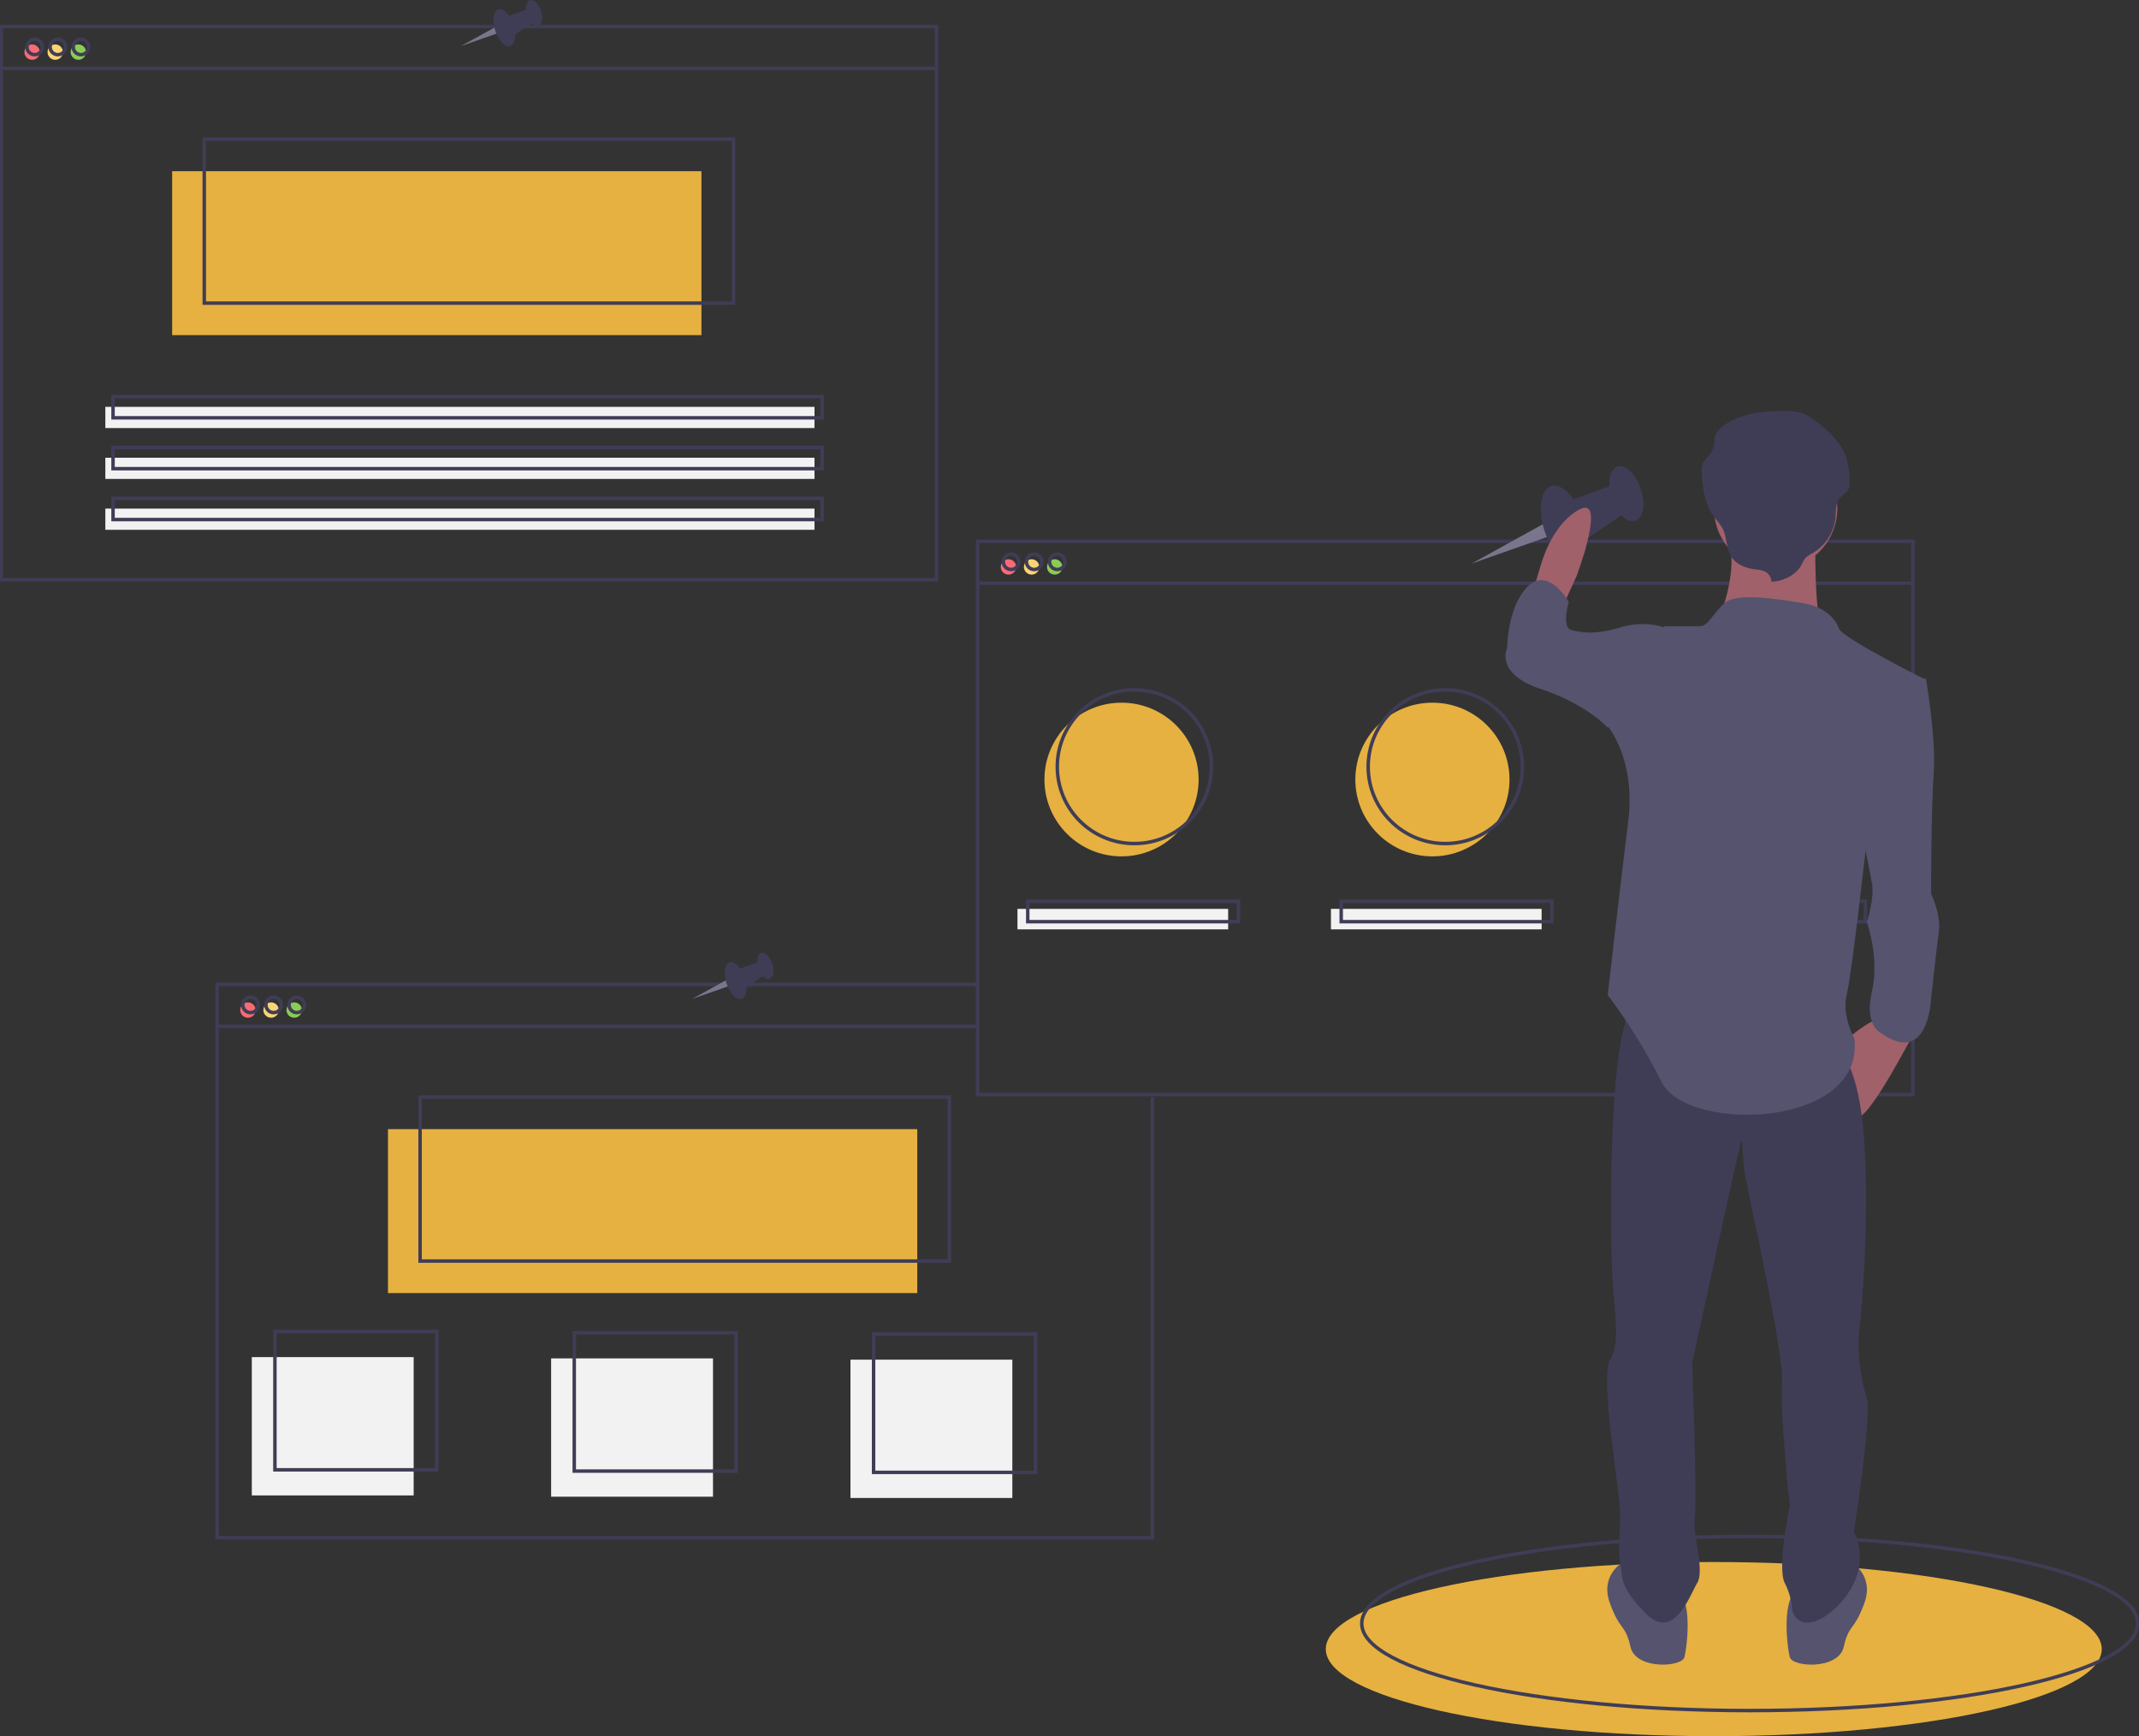 <svg width="616" height="500" viewBox="0 0 616 500" fill="none" xmlns="http://www.w3.org/2000/svg">
<rect x="0" y="0" width="616" height="500" fill="#333333" stroke="none"/>
<g clip-path="url(#clip0)">
<path d="M493.54 500C555.247 500 605.271 488.772 605.271 474.921C605.271 461.07 555.247 449.841 493.54 449.841C431.833 449.841 381.809 461.07 381.809 474.921C381.809 488.772 431.833 500 493.54 500Z" fill="#E6B141"/>
<path d="M503.899 492.624C565.606 492.624 615.63 481.395 615.63 467.544C615.63 453.693 565.606 442.465 503.899 442.465C442.192 442.465 392.168 453.693 392.168 467.544C392.168 481.395 442.192 492.624 503.899 492.624Z" stroke="#3F3D56" stroke-miterlimit="10"/>
<path d="M322.984 246.623C335.244 246.623 345.182 236.716 345.182 224.494C345.182 212.273 335.244 202.365 322.984 202.365C310.724 202.365 300.786 212.273 300.786 224.494C300.786 236.716 310.724 246.623 322.984 246.623Z" fill="#E6B141"/>
<path d="M412.517 246.623C424.776 246.623 434.715 236.716 434.715 224.494C434.715 212.273 424.776 202.365 412.517 202.365C400.257 202.365 390.318 212.273 390.318 224.494C390.318 236.716 400.257 246.623 412.517 246.623Z" fill="#E6B141"/>
<path d="M502.049 246.623C514.309 246.623 524.247 236.716 524.247 224.494C524.247 212.273 514.309 202.365 502.049 202.365C489.79 202.365 479.851 212.273 479.851 224.494C479.851 236.716 489.79 246.623 502.049 246.623Z" fill="#E6B141"/>
<path d="M9.249 17.22C10.475 17.22 11.469 16.229 11.469 15.007C11.469 13.785 10.475 12.794 9.249 12.794C8.023 12.794 7.029 13.785 7.029 15.007C7.029 16.229 8.023 17.22 9.249 17.22Z" fill="#F86B75"/>
<path d="M15.909 17.22C17.135 17.22 18.128 16.229 18.128 15.007C18.128 13.785 17.135 12.794 15.909 12.794C14.683 12.794 13.689 13.785 13.689 15.007C13.689 16.229 14.683 17.22 15.909 17.22Z" fill="#FAD375"/>
<path d="M22.568 17.22C23.794 17.22 24.788 16.229 24.788 15.007C24.788 13.785 23.794 12.794 22.568 12.794C21.342 12.794 20.348 13.785 20.348 15.007C20.348 16.229 21.342 17.22 22.568 17.22Z" fill="#8BCC55"/>
<path d="M202.004 49.307H49.576V96.515H202.004V49.307Z" fill="#E6B141"/>
<path d="M269.708 7.631H0.37V166.959H269.708V7.631Z" stroke="#3F3D56" stroke-miterlimit="10"/>
<path d="M0.37 19.697H269.708" stroke="#3F3D56" stroke-miterlimit="10"/>
<path d="M9.989 15.745C11.215 15.745 12.209 14.754 12.209 13.532C12.209 12.309 11.215 11.319 9.989 11.319C8.763 11.319 7.769 12.309 7.769 13.532C7.769 14.754 8.763 15.745 9.989 15.745Z" stroke="#3F3D56" stroke-miterlimit="10"/>
<path d="M16.649 15.745C17.875 15.745 18.869 14.754 18.869 13.532C18.869 12.309 17.875 11.319 16.649 11.319C15.423 11.319 14.429 12.309 14.429 13.532C14.429 14.754 15.423 15.745 16.649 15.745Z" stroke="#3F3D56" stroke-miterlimit="10"/>
<path d="M23.308 15.745C24.534 15.745 25.528 14.754 25.528 13.532C25.528 12.309 24.534 11.319 23.308 11.319C22.082 11.319 21.088 12.309 21.088 13.532C21.088 14.754 22.082 15.745 23.308 15.745Z" stroke="#3F3D56" stroke-miterlimit="10"/>
<path d="M211.253 40.086H58.825V87.295H211.253V40.086Z" stroke="#3F3D56" stroke-miterlimit="10"/>
<path d="M234.561 117.169H30.337V123.273H234.561V117.169Z" fill="#F2F2F2"/>
<path d="M234.561 131.82H30.337V137.924H234.561V131.82Z" fill="#F2F2F2"/>
<path d="M234.561 146.471H30.337V152.575H234.561V146.471Z" fill="#F2F2F2"/>
<path d="M236.781 114.218H32.557V120.323H236.781V114.218Z" stroke="#3F3D56" stroke-miterlimit="10"/>
<path d="M236.781 128.869H32.557V134.974H236.781V128.869Z" stroke="#3F3D56" stroke-miterlimit="10"/>
<path d="M236.781 143.52H32.557V149.625H236.781V143.52Z" stroke="#3F3D56" stroke-miterlimit="10"/>
<path d="M71.404 293.094C72.63 293.094 73.624 292.103 73.624 290.881C73.624 289.659 72.63 288.668 71.404 288.668C70.178 288.668 69.184 289.659 69.184 290.881C69.184 292.103 70.178 293.094 71.404 293.094Z" fill="#F86B75"/>
<path d="M78.064 293.094C79.29 293.094 80.284 292.103 80.284 290.881C80.284 289.659 79.29 288.668 78.064 288.668C76.838 288.668 75.844 289.659 75.844 290.881C75.844 292.103 76.838 293.094 78.064 293.094Z" fill="#FAD375"/>
<path d="M84.723 293.094C85.949 293.094 86.943 292.103 86.943 290.881C86.943 289.659 85.949 288.668 84.723 288.668C83.497 288.668 82.503 289.659 82.503 290.881C82.503 292.103 83.497 293.094 84.723 293.094Z" fill="#8BCC55"/>
<path d="M264.159 325.181H111.731V372.39H264.159V325.181Z" fill="#E6B141"/>
<path d="M331.863 315.961V442.834H62.525V283.505H281.547" stroke="#3F3D56" stroke-miterlimit="10"/>
<path d="M62.525 295.571H281.917" stroke="#3F3D56" stroke-miterlimit="10"/>
<path d="M72.144 291.619C73.37 291.619 74.364 290.628 74.364 289.406C74.364 288.184 73.37 287.193 72.144 287.193C70.918 287.193 69.924 288.184 69.924 289.406C69.924 290.628 70.918 291.619 72.144 291.619Z" stroke="#3F3D56" stroke-miterlimit="10"/>
<path d="M78.804 291.619C80.03 291.619 81.023 290.628 81.023 289.406C81.023 288.184 80.03 287.193 78.804 287.193C77.578 287.193 76.584 288.184 76.584 289.406C76.584 290.628 77.578 291.619 78.804 291.619Z" stroke="#3F3D56" stroke-miterlimit="10"/>
<path d="M85.463 291.619C86.689 291.619 87.683 290.628 87.683 289.406C87.683 288.184 86.689 287.193 85.463 287.193C84.237 287.193 83.243 288.184 83.243 289.406C83.243 290.628 84.237 291.619 85.463 291.619Z" stroke="#3F3D56" stroke-miterlimit="10"/>
<path d="M273.408 315.961H120.98V363.169H273.408V315.961Z" stroke="#3F3D56" stroke-miterlimit="10"/>
<path d="M290.426 165.484C291.652 165.484 292.646 164.493 292.646 163.271C292.646 162.049 291.652 161.058 290.426 161.058C289.2 161.058 288.207 162.049 288.207 163.271C288.207 164.493 289.2 165.484 290.426 165.484Z" fill="#F86B75"/>
<path d="M297.086 165.484C298.312 165.484 299.306 164.493 299.306 163.271C299.306 162.049 298.312 161.058 297.086 161.058C295.86 161.058 294.866 162.049 294.866 163.271C294.866 164.493 295.86 165.484 297.086 165.484Z" fill="#FAD375"/>
<path d="M303.745 165.484C304.971 165.484 305.965 164.493 305.965 163.271C305.965 162.049 304.971 161.058 303.745 161.058C302.519 161.058 301.526 162.049 301.526 163.271C301.526 164.493 302.519 165.484 303.745 165.484Z" fill="#8BCC55"/>
<path d="M550.885 155.895H281.547V315.223H550.885V155.895Z" stroke="#3F3D56" stroke-miterlimit="10"/>
<path d="M281.547 167.961H550.885" stroke="#3F3D56" stroke-miterlimit="10"/>
<path d="M291.166 164.009C292.392 164.009 293.386 163.018 293.386 161.796C293.386 160.573 292.392 159.583 291.166 159.583C289.94 159.583 288.947 160.573 288.947 161.796C288.947 163.018 289.94 164.009 291.166 164.009Z" stroke="#3F3D56" stroke-miterlimit="10"/>
<path d="M297.826 164.009C299.052 164.009 300.046 163.018 300.046 161.796C300.046 160.573 299.052 159.583 297.826 159.583C296.6 159.583 295.606 160.573 295.606 161.796C295.606 163.018 296.6 164.009 297.826 164.009Z" stroke="#3F3D56" stroke-miterlimit="10"/>
<path d="M304.485 164.009C305.711 164.009 306.705 163.018 306.705 161.796C306.705 160.573 305.711 159.583 304.485 159.583C303.259 159.583 302.265 160.573 302.265 161.796C302.265 163.018 303.259 164.009 304.485 164.009Z" stroke="#3F3D56" stroke-miterlimit="10"/>
<path d="M326.683 242.935C338.943 242.935 348.882 233.028 348.882 220.806C348.882 208.585 338.943 198.677 326.683 198.677C314.424 198.677 304.485 208.585 304.485 220.806C304.485 233.028 314.424 242.935 326.683 242.935Z" stroke="#3F3D56" stroke-miterlimit="10"/>
<path d="M416.216 242.935C428.476 242.935 438.414 233.028 438.414 220.806C438.414 208.585 428.476 198.677 416.216 198.677C403.956 198.677 394.018 208.585 394.018 220.806C394.018 233.028 403.956 242.935 416.216 242.935Z" stroke="#3F3D56" stroke-miterlimit="10"/>
<path d="M505.749 242.935C518.009 242.935 527.947 233.028 527.947 220.806C527.947 208.585 518.009 198.677 505.749 198.677C493.489 198.677 483.551 208.585 483.551 220.806C483.551 233.028 493.489 242.935 505.749 242.935Z" stroke="#3F3D56" stroke-miterlimit="10"/>
<path d="M353.691 261.745H293.016V267.646H353.691V261.745Z" fill="#F2F2F2"/>
<path d="M443.964 261.745H383.289V267.646H443.964V261.745Z" fill="#F2F2F2"/>
<path d="M534.237 261.745H473.562V267.646H534.237V261.745Z" fill="#F2F2F2"/>
<path d="M356.651 259.532H295.976V265.433H356.651V259.532Z" stroke="#3F3D56" stroke-miterlimit="10"/>
<path d="M446.924 259.532H386.249V265.433H446.924V259.532Z" stroke="#3F3D56" stroke-miterlimit="10"/>
<path d="M537.196 259.532H476.521V265.433H537.196V259.532Z" stroke="#3F3D56" stroke-miterlimit="10"/>
<path d="M119.13 390.83H72.514V430.663H119.13V390.83Z" fill="#F2F2F2"/>
<path d="M205.333 391.199H158.717V431.031H205.333V391.199Z" fill="#F2F2F2"/>
<path d="M291.536 391.568H244.92V431.4H291.536V391.568Z" fill="#F2F2F2"/>
<path d="M125.79 383.454H79.174V423.286H125.79V383.454Z" stroke="#3F3D56" stroke-miterlimit="10"/>
<path d="M211.993 383.823H165.377V423.655H211.993V383.823Z" stroke="#3F3D56" stroke-miterlimit="10"/>
<path d="M298.196 384.192H251.58V424.024H298.196V384.192Z" stroke="#3F3D56" stroke-miterlimit="10"/>
<path d="M444.546 150.84L423.783 162.308L445.925 154.521L444.546 150.84Z" fill="#79758C"/>
<path d="M453.903 162.123C456.946 161.138 457.799 155.385 455.807 149.274C453.816 143.163 449.735 139.008 446.693 139.993C443.65 140.978 442.797 146.731 444.789 152.842C446.78 158.953 450.86 163.109 453.903 162.123Z" fill="#3F3D56"/>
<path d="M470.901 150C473.197 149.257 473.918 145.156 472.512 140.841C471.106 136.526 468.106 133.631 465.81 134.374C463.515 135.118 462.793 139.218 464.199 143.533C465.605 147.848 468.606 150.743 470.901 150Z" fill="#3F3D56"/>
<path d="M451.633 144.341L465.405 139.384L468.332 147.467L455.003 156.442L451.633 144.341Z" fill="#3F3D56"/>
<path d="M450.316 174.058L454.016 165.944C454.016 165.944 462.895 142.34 454.756 146.766C446.617 151.191 443.657 162.994 443.657 162.994L441.437 170.37L450.316 174.058Z" fill="#A0616A"/>
<path d="M551.688 296.505C551.688 296.505 539.109 320.847 535.409 321.584C531.71 322.322 531.71 299.455 531.71 299.455C531.71 299.455 539.109 292.817 542.069 293.554C545.029 294.292 551.688 296.505 551.688 296.505Z" fill="#A0616A"/>
<path d="M533.19 449.932C533.19 449.932 539.849 453.621 536.889 461.735C533.929 469.849 532.45 467.636 530.97 474.274C529.49 480.913 516.171 480.175 515.431 477.225C514.691 474.274 513.211 462.472 516.911 458.046C520.611 453.621 533.19 449.932 533.19 449.932Z" fill="#55536E"/>
<path d="M467.335 449.932C467.335 449.932 460.675 453.621 463.635 461.735C466.595 469.849 468.075 467.636 469.555 474.274C471.035 480.913 484.354 480.175 485.093 477.225C485.833 474.274 487.313 462.472 483.614 458.046C479.914 453.621 467.335 449.932 467.335 449.932Z" fill="#55536E"/>
<path d="M529.49 302.406C529.49 302.406 535.409 306.094 536.889 328.961C538.369 351.827 536.149 377.645 535.409 383.546C534.669 389.447 536.149 398.298 537.629 402.724C539.109 407.15 533.929 441.081 533.929 441.081C535.021 443.388 535.588 445.907 535.588 448.457C535.588 451.008 535.021 453.527 533.929 455.834C530.23 463.947 519.131 472.061 516.171 463.947C516.016 461.117 515.259 458.351 513.951 455.834C511.731 451.408 515.431 433.705 515.431 433.705C515.431 433.705 512.471 405.675 513.211 398.298C513.951 390.922 504.332 347.402 502.852 340.025C501.372 332.649 502.112 326.748 501.372 328.961C500.632 331.174 487.313 392.397 487.313 392.397C487.313 392.397 488.793 431.492 488.053 436.655C487.313 441.819 491.013 452.145 488.793 455.834C486.573 459.522 482.134 472.799 473.994 464.685C465.855 456.571 467.335 453.621 466.595 449.932C465.855 446.244 466.595 441.819 466.595 435.917C466.595 430.016 460.675 396.823 463.635 391.66C466.595 386.496 465.115 379.857 464.375 368.055C463.635 356.253 462.895 299.455 470.295 289.129C477.694 278.802 529.49 302.406 529.49 302.406Z" fill="#3F3D56"/>
<path d="M511.361 164.1C521.169 164.1 529.12 156.174 529.12 146.397C529.12 136.62 521.169 128.694 511.361 128.694C501.554 128.694 493.603 136.62 493.603 146.397C493.603 156.174 501.554 164.1 511.361 164.1Z" fill="#A0616A"/>
<path d="M522.83 153.404C522.83 153.404 522.09 179.959 525.79 184.385C529.49 188.811 493.973 180.697 493.973 180.697C493.973 180.697 502.112 163.731 496.932 152.667C491.753 141.602 522.83 153.404 522.83 153.404Z" fill="#A0616A"/>
<path d="M529.595 181.08C529.595 181.08 528.115 175.179 519.235 173.703C510.356 172.228 499.856 170.753 496.597 173.703C493.338 176.654 491.858 180.342 489.638 180.342H479.279L463 209.11C463 209.11 471.139 218.699 468.92 236.402C466.7 254.105 463 286.561 463 286.561C468.932 294.434 474.133 302.828 478.539 311.641C485.938 326.393 536.994 324.918 534.034 299.101C534.034 299.101 530.335 292.462 531.814 286.561C533.294 280.66 537.734 240.828 537.734 240.828L554.753 195.832C554.753 195.832 531.074 184.03 529.595 181.08Z" fill="#55536E"/>
<path d="M549.468 195.449H554.648C554.648 195.449 557.608 212.415 556.868 222.742C556.128 233.069 556.128 257.41 556.128 257.41C556.128 257.41 559.087 263.312 558.347 268.475C557.608 273.638 556.128 287.653 556.128 287.653C556.128 287.653 555.388 307.569 541.329 297.243C541.329 297.243 536.889 295.03 539.109 285.44C541.329 275.851 537.629 265.524 537.629 265.524C537.629 265.524 539.849 258.886 539.109 254.46C538.369 250.034 535.409 236.019 535.409 236.019L549.468 195.449Z" fill="#55536E"/>
<path d="M482.874 182.91L479.174 180.697C479.174 180.697 473.994 178.484 466.595 180.697C459.196 182.91 455.496 182.172 452.536 181.434C449.576 180.697 451.796 173.32 451.796 173.32C451.796 173.32 445.877 162.994 439.957 168.895C434.038 174.796 434.038 186.598 434.038 186.598C434.038 186.598 430.338 193.974 443.657 198.4C456.976 202.826 462.895 209.464 462.895 209.464H477.694L482.874 182.91Z" fill="#55536E"/>
<path d="M510.158 167.528C510.135 166.87 509.922 166.233 509.545 165.692C509.167 165.152 508.642 164.732 508.03 164.482C507.214 164.204 506.363 164.037 505.502 163.984C502.982 163.66 500.39 162.739 498.922 160.82C496.968 158.265 497.502 154.691 495.936 151.917C495.207 150.825 494.41 149.78 493.548 148.789C490.815 145.143 490.333 140.487 490.084 136.058C489.962 135.16 490.065 134.246 490.385 133.398C490.854 132.635 491.422 131.937 492.074 131.321C493.177 130.042 493.773 128.404 493.748 126.717C493.668 123.287 498.591 120.982 502.078 119.797C505.565 118.613 509.347 118.424 513.062 118.374C515.198 118.345 517.402 118.37 519.365 119.148C520.494 119.637 521.556 120.267 522.525 121.023C526.64 124.025 530.504 127.716 531.884 132.388C532.426 134.52 532.678 136.715 532.634 138.914C532.7 139.598 532.599 140.287 532.341 140.923C531.847 141.913 530.683 142.449 529.931 143.288C528.526 144.855 528.776 147.123 528.598 149.152C528.37 151.244 527.652 153.253 526.503 155.017C525.353 156.782 523.804 158.253 521.98 159.311C521.222 159.681 520.525 160.162 519.91 160.738C519.447 161.349 519.063 162.016 518.769 162.724C517.288 165.554 513.559 167.428 510.158 167.528Z" fill="#3F3D56"/>
<path d="M142.511 7.871L132.655 13.314L143.166 9.619L142.511 7.871Z" fill="#79758C"/>
<path d="M146.953 13.227C148.397 12.76 148.802 10.029 147.857 7.128C146.912 4.227 144.975 2.255 143.53 2.722C142.086 3.19 141.681 5.921 142.626 8.822C143.572 11.723 145.509 13.695 146.953 13.227Z" fill="#3F3D56"/>
<path d="M155.022 7.473C156.111 7.12 156.454 5.173 155.786 3.125C155.119 1.077 153.695 -0.298 152.605 0.055C151.515 0.408 151.173 2.355 151.84 4.403C152.508 6.451 153.932 7.825 155.022 7.473Z" fill="#3F3D56"/>
<path d="M145.875 4.786L152.413 2.433L153.802 6.27L147.475 10.53L145.875 4.786Z" fill="#3F3D56"/>
<path d="M209.106 282.27L199.25 287.713L209.76 284.018L209.106 282.27Z" fill="#79758C"/>
<path d="M213.548 287.626C214.992 287.159 215.397 284.428 214.451 281.527C213.506 278.626 211.569 276.654 210.125 277.122C208.68 277.589 208.276 280.32 209.221 283.221C210.166 286.122 212.103 288.094 213.548 287.626Z" fill="#3F3D56"/>
<path d="M221.616 281.872C222.706 281.519 223.048 279.572 222.381 277.524C221.714 275.476 220.289 274.102 219.2 274.454C218.11 274.807 217.768 276.754 218.435 278.802C219.102 280.85 220.527 282.225 221.616 281.872Z" fill="#3F3D56"/>
<path d="M212.47 279.185L219.007 276.833L220.397 280.669L214.07 284.93L212.47 279.185Z" fill="#3F3D56"/>
</g>
<defs>
<clipPath id="clip0">
<rect width="616" height="500" fill="white"/>
</clipPath>
</defs>
</svg>
